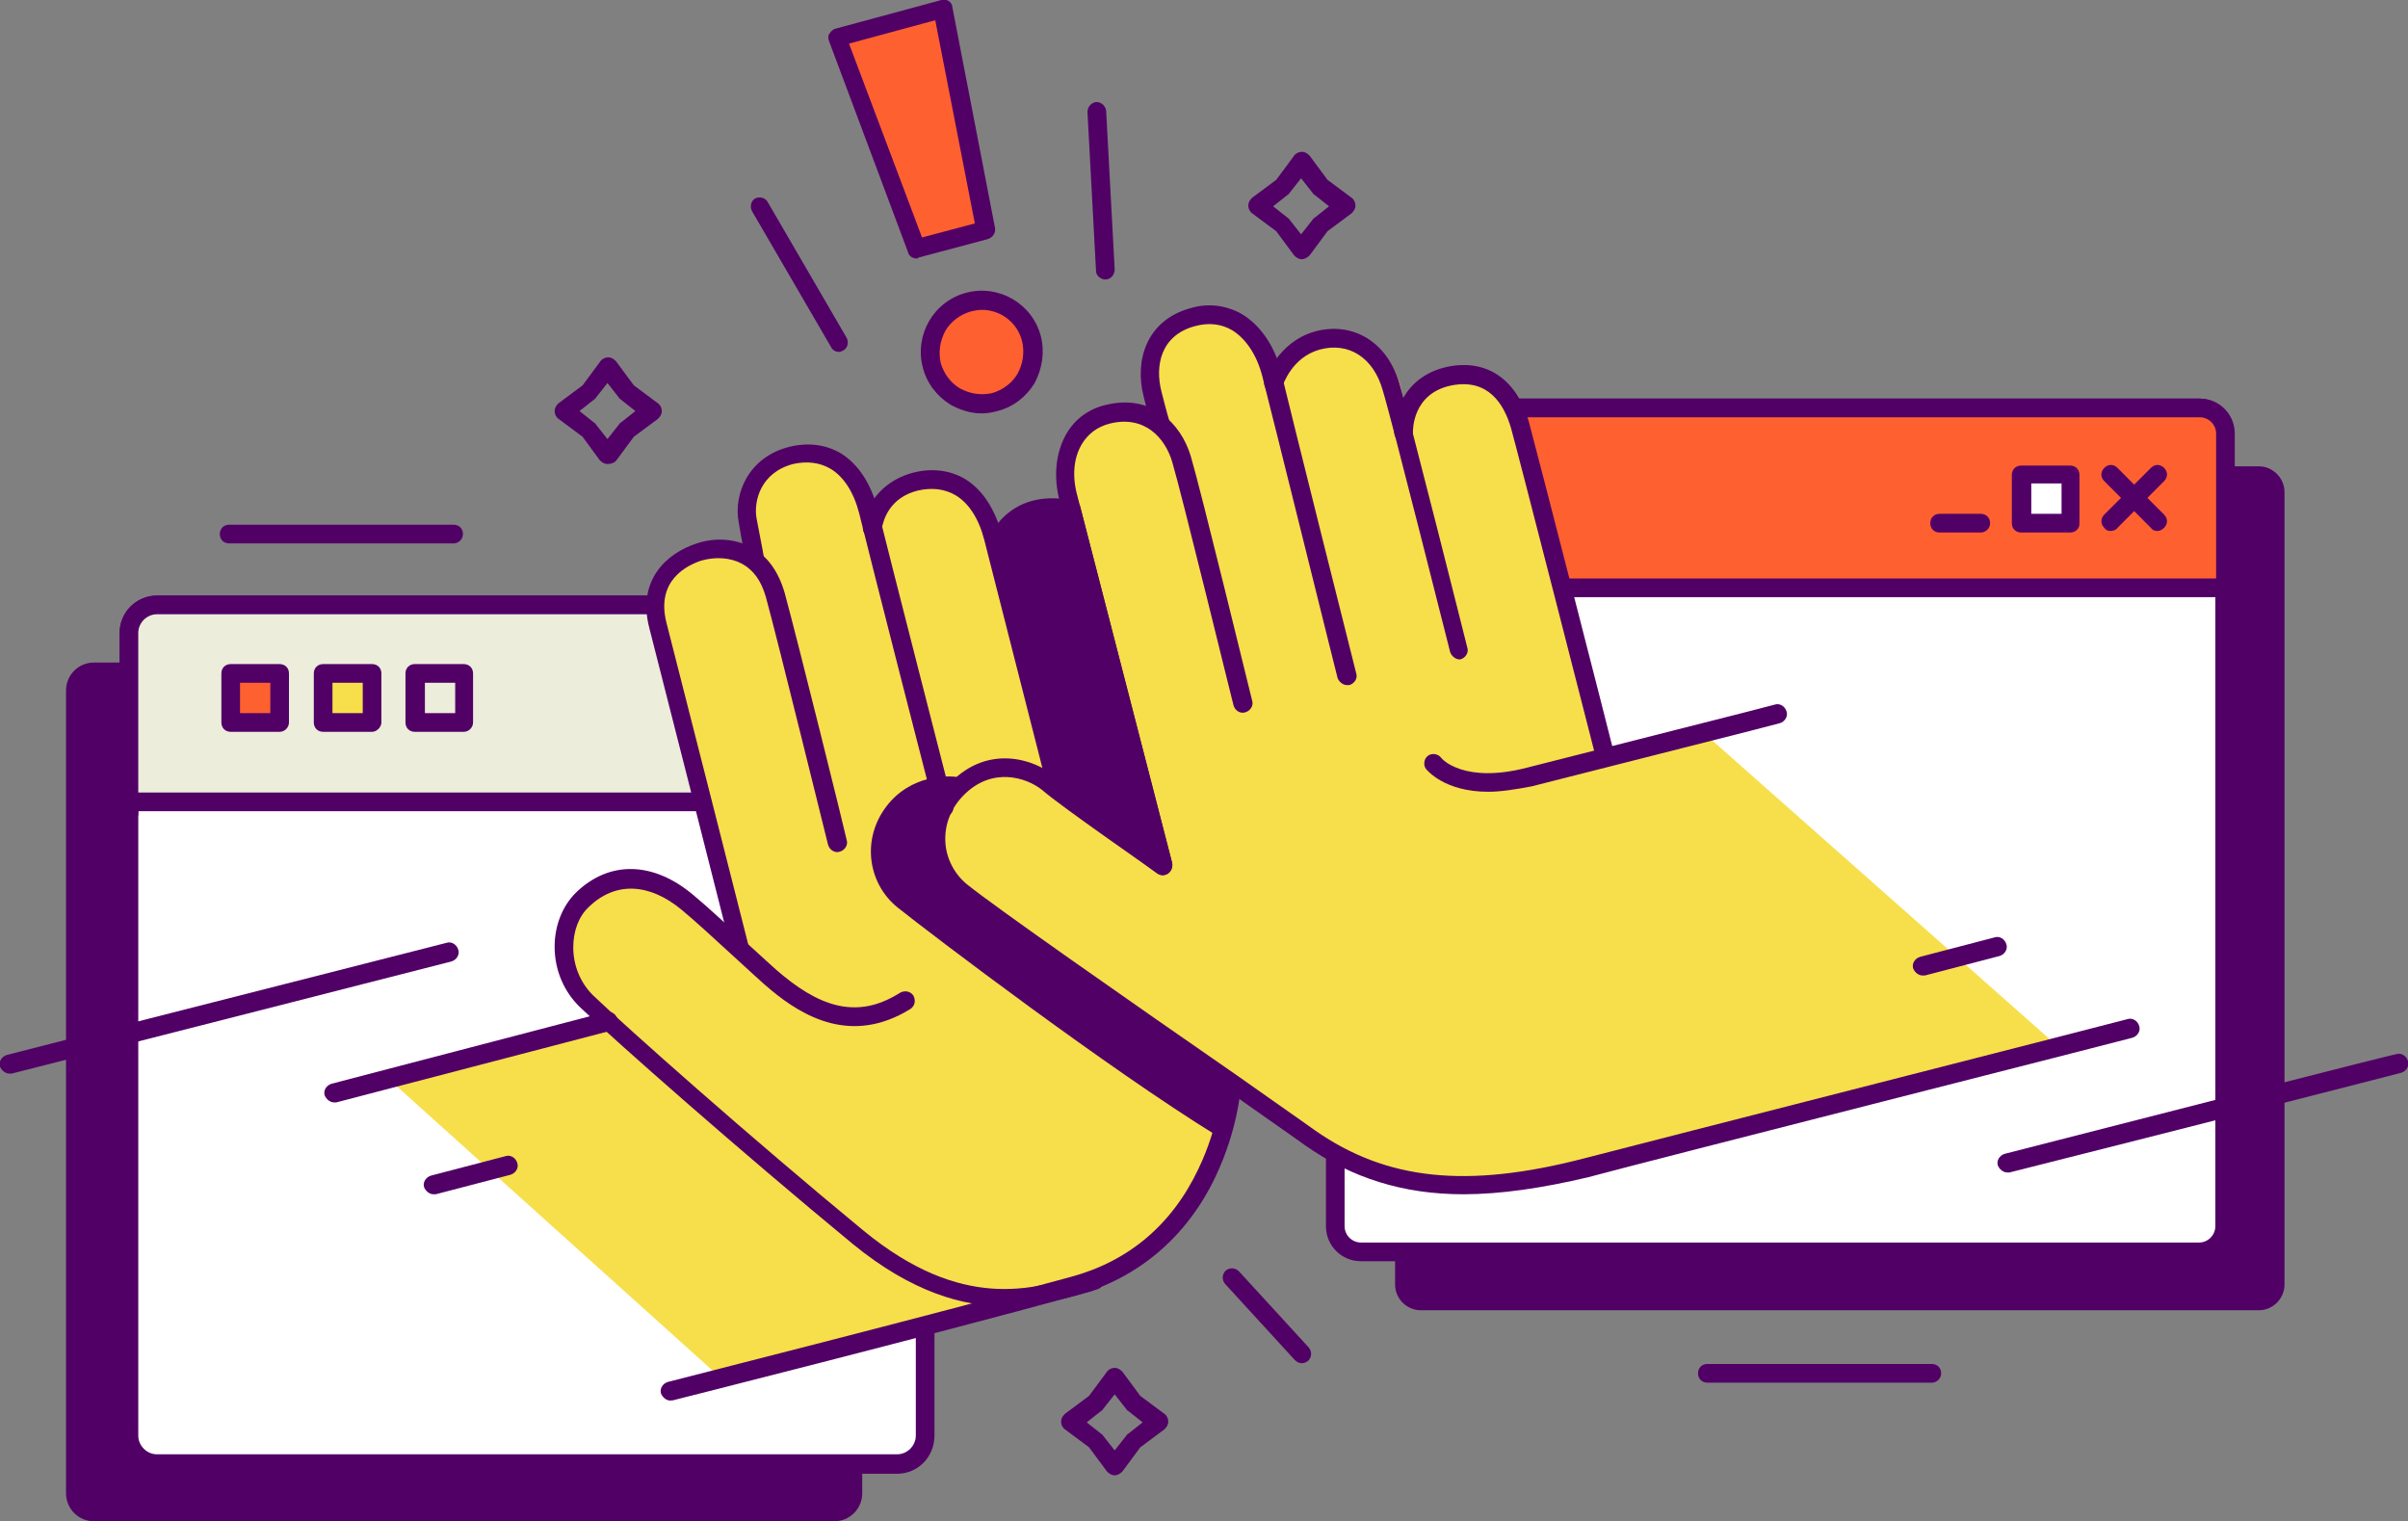 <svg width="429" height="271" viewBox="0 0 429 271" fill="none" xmlns="http://www.w3.org/2000/svg">
<rect x="0" y="0" width="429" height="271" fill="#808080" stroke="none"/>
<g clip-path="url(#clip0_637:1110)">
<path d="M153.609 246.313V266.007C153.609 268.781 151.395 271 148.628 271H16.745C13.977 271 11.763 268.781 11.763 266.007V123.018C11.763 120.244 13.977 118.025 16.745 118.025H105.036" fill="#510066"/>
<path d="M164.819 236.05V255.744C164.819 258.518 162.605 260.737 159.838 260.737H27.955C25.187 260.737 22.973 258.518 22.973 255.744V112.755C22.973 109.981 25.187 107.762 27.955 107.762H116.246" fill="white"/>
<path d="M159.837 262.54H27.954C24.218 262.54 21.311 259.489 21.311 255.883V112.755C21.311 109.01 24.356 106.098 27.954 106.098H116.245C117.214 106.098 117.906 106.791 117.906 107.762C117.906 108.733 117.214 109.426 116.245 109.426H27.954C26.155 109.426 24.633 110.952 24.633 112.755V255.744C24.633 257.547 26.155 259.073 27.954 259.073H159.837C161.636 259.073 163.158 257.547 163.158 255.744V236.05C163.158 235.079 163.85 234.386 164.819 234.386C165.788 234.386 166.48 235.079 166.48 236.05V255.744C166.48 259.489 163.573 262.54 159.837 262.54Z" fill="#510066"/>
<path d="M125.379 142.851H22.973V113.864C22.973 110.536 25.74 107.762 29.062 107.762H116.246L125.379 142.851Z" fill="#ECEDDA"/>
<path d="M41.146 128.715L49.864 128.715L49.864 119.977L41.146 119.977L41.146 128.715Z" fill="#FF6030"/>
<path d="M49.819 130.368H41.101C40.132 130.368 39.44 129.675 39.44 128.704V119.967C39.44 118.996 40.132 118.302 41.101 118.302H49.819C50.788 118.302 51.48 118.996 51.48 119.967V128.704C51.48 129.536 50.788 130.368 49.819 130.368ZM42.762 127.04H48.159V121.631H42.762V127.04Z" fill="#510066"/>
<path d="M57.493 128.715L66.212 128.715L66.212 119.977L57.493 119.977L57.493 128.715Z" fill="#F6DF4A"/>
<path d="M66.287 130.368H57.569C56.6 130.368 55.908 129.675 55.908 128.704V119.967C55.908 118.996 56.6 118.302 57.569 118.302H66.287C67.256 118.302 67.948 118.996 67.948 119.967V128.704C67.948 129.536 67.118 130.368 66.287 130.368ZM59.23 127.04H64.627V121.631H59.23V127.04Z" fill="#510066"/>
<path d="M82.755 119.967H74.037V128.704H82.755V119.967Z" fill="#ECEDDA"/>
<path d="M82.617 130.368H73.899C72.93 130.368 72.238 129.675 72.238 128.704V119.967C72.238 118.996 72.93 118.302 73.899 118.302H82.617C83.586 118.302 84.278 118.996 84.278 119.967V128.704C84.278 129.536 83.586 130.368 82.617 130.368ZM75.698 127.04H81.095V121.631H75.698V127.04Z" fill="#510066"/>
<path d="M280.372 83.075H402.429C404.92 83.075 406.996 85.156 406.996 87.652V228.838C406.996 231.335 404.92 233.415 402.429 233.415H253.11C250.619 233.415 248.543 231.335 248.543 228.838V220.378" fill="#510066"/>
<path d="M269.716 72.674H391.773C394.264 72.674 396.34 74.754 396.34 77.25V218.298C396.34 220.794 394.264 222.875 391.773 222.875H242.453C239.963 222.875 237.887 220.794 237.887 218.298V206.093" fill="white"/>
<path d="M391.774 224.678H242.454C238.994 224.678 236.227 221.904 236.227 218.437V206.232C236.227 205.261 236.918 204.568 237.887 204.568C238.856 204.568 239.548 205.261 239.548 206.232V218.437C239.548 220.101 240.932 221.349 242.454 221.349H391.774C393.434 221.349 394.68 219.962 394.68 218.437V77.25C394.68 75.586 393.296 74.338 391.774 74.338H269.716C268.748 74.338 268.056 73.644 268.056 72.674C268.056 71.703 268.748 71.009 269.716 71.009H391.774C395.233 71.009 398.001 73.783 398.001 77.25V218.298C398.139 221.765 395.233 224.678 391.774 224.678Z" fill="#510066"/>
<path d="M273.038 104.711H391.359C394.126 104.711 396.341 102.492 396.341 99.718V77.666C396.341 74.893 394.126 72.674 391.359 72.674H273.038C270.27 72.674 268.056 74.893 268.056 77.666V99.718C268.056 102.492 270.27 104.711 273.038 104.711Z" fill="#FF6030"/>
<path d="M352.887 94.864H345.552C344.584 94.864 343.892 94.17 343.892 93.2C343.892 92.229 344.584 91.535 345.552 91.535H352.887C353.855 91.535 354.547 92.229 354.547 93.2C354.547 94.17 353.717 94.864 352.887 94.864Z" fill="#510066"/>
<path d="M368.941 84.601H360.223V93.338H368.941V84.601Z" fill="white"/>
<path d="M368.802 94.864H360.084C359.115 94.864 358.423 94.171 358.423 93.2V84.601C358.423 83.63 359.115 82.937 360.084 82.937H368.802C369.771 82.937 370.463 83.63 370.463 84.601V93.338C370.463 94.171 369.771 94.864 368.802 94.864ZM361.883 91.535H367.28V86.126H361.883V91.535Z" fill="#510066"/>
<path d="M384.301 94.587C383.886 94.587 383.471 94.448 383.194 94.032L374.891 85.71C374.199 85.017 374.199 84.046 374.891 83.353C375.583 82.659 376.552 82.659 377.244 83.353L385.547 91.674C386.239 92.367 386.239 93.338 385.547 94.032C385.132 94.448 384.717 94.587 384.301 94.587Z" fill="#510066"/>
<path d="M375.998 94.587C375.583 94.587 375.168 94.448 374.891 94.032C374.199 93.338 374.199 92.367 374.891 91.674L383.194 83.353C383.886 82.659 384.855 82.659 385.547 83.353C386.239 84.046 386.239 85.017 385.547 85.71L377.244 94.032C376.967 94.448 376.413 94.587 375.998 94.587Z" fill="#510066"/>
<path d="M395.787 106.375H278.711C277.743 106.375 277.051 105.682 277.051 104.711C277.051 103.74 277.743 103.047 278.711 103.047H395.787C396.756 103.047 397.448 103.74 397.448 104.711C397.448 105.682 396.617 106.375 395.787 106.375Z" fill="#510066"/>
<path d="M231.936 46.184C231.383 46.184 230.968 45.906 230.553 45.49L227.37 41.191L223.08 38.001C222.664 37.724 222.388 37.169 222.388 36.614C222.388 36.059 222.664 35.643 223.08 35.227L227.37 32.037L230.553 27.738C230.829 27.322 231.383 27.045 231.936 27.045C232.49 27.045 232.905 27.322 233.32 27.738L236.503 32.037L240.793 35.227C241.208 35.505 241.485 36.059 241.485 36.614C241.485 37.169 241.208 37.585 240.793 38.001L236.503 41.191L233.32 45.49C232.905 45.906 232.352 46.184 231.936 46.184ZM226.816 36.753L229.445 38.833C229.584 38.972 229.722 38.972 229.722 39.111L231.798 41.746L233.874 39.111C234.012 38.972 234.012 38.833 234.151 38.833L236.78 36.753L234.151 34.672C234.012 34.534 233.874 34.534 233.874 34.395L231.798 31.76L229.722 34.395C229.584 34.534 229.584 34.672 229.445 34.672L226.816 36.753Z" fill="#510066"/>
<path d="M108.219 82.659C107.665 82.659 107.25 82.382 106.835 81.966L103.791 77.805L99.501 74.615C99.085 74.338 98.809 73.783 98.809 73.228C98.809 72.674 99.085 72.257 99.501 71.841L103.791 68.651L106.973 64.352C107.25 63.936 107.804 63.659 108.357 63.659C108.911 63.659 109.326 63.936 109.741 64.352L112.924 68.651L117.214 71.841C117.629 72.119 117.906 72.674 117.906 73.228C117.906 73.783 117.629 74.199 117.214 74.615L112.924 77.805L109.741 82.104C109.326 82.52 108.772 82.659 108.219 82.659ZM103.237 73.228L105.866 75.309C106.005 75.447 106.143 75.447 106.143 75.586L108.219 78.221L110.295 75.586C110.433 75.447 110.433 75.309 110.571 75.309L113.201 73.228L110.571 71.148C110.433 71.009 110.295 71.009 110.295 70.871L108.219 68.236L106.143 70.871C106.005 71.009 106.005 71.148 105.866 71.148L103.237 73.228Z" fill="#510066"/>
<path d="M198.586 262.817C198.032 262.817 197.617 262.54 197.202 262.124L194.019 257.824L189.729 254.635C189.314 254.357 189.037 253.802 189.037 253.248C189.037 252.693 189.314 252.277 189.729 251.861L194.019 248.671L197.202 244.372C197.479 243.955 198.032 243.678 198.586 243.678C199.139 243.678 199.555 243.955 199.97 244.372L203.153 248.671L207.443 251.861C207.858 252.138 208.135 252.693 208.135 253.248C208.135 253.802 207.858 254.219 207.443 254.635L203.153 257.824L199.97 262.124C199.555 262.54 199.139 262.817 198.586 262.817ZM193.604 253.386L196.233 255.467C196.372 255.605 196.51 255.605 196.51 255.744L198.586 258.379L200.662 255.744C200.8 255.605 200.8 255.467 200.938 255.467L203.568 253.386L200.938 251.306C200.8 251.167 200.662 251.167 200.662 251.029L198.586 248.394L196.51 251.029C196.372 251.167 196.372 251.306 196.233 251.306L193.604 253.386Z" fill="#510066"/>
<path d="M196.925 49.79C196.095 49.79 195.264 49.096 195.264 48.264L193.742 19.971C193.742 19 194.434 18.307 195.264 18.168C196.233 18.168 196.925 18.862 197.063 19.694L198.586 47.987C198.586 48.958 197.894 49.79 196.925 49.79Z" fill="#510066"/>
<path d="M344.168 246.313H304.174C303.206 246.313 302.514 245.62 302.514 244.649C302.514 243.678 303.206 242.985 304.174 242.985H344.168C345.137 242.985 345.829 243.678 345.829 244.649C345.829 245.62 344.999 246.313 344.168 246.313Z" fill="#510066"/>
<path d="M80.818 96.805H40.824C39.855 96.805 39.163 96.112 39.163 95.141C39.163 94.17 39.855 93.477 40.824 93.477H80.818C81.786 93.477 82.478 94.17 82.478 95.141C82.478 96.112 81.648 96.805 80.818 96.805Z" fill="#510066"/>
<path d="M163.297 44.381L175.752 41.052L168.141 1.664L149.182 6.657L163.297 44.381Z" fill="#FF6030"/>
<path d="M163.297 46.045C162.605 46.045 161.913 45.629 161.775 44.935L147.659 7.212C147.521 6.796 147.521 6.241 147.798 5.964C148.074 5.548 148.351 5.27 148.766 5.132L167.725 1.3154e-05C168.141 -0.139 168.694 1.31577e-05 168.971 0.139C169.386 0.416 169.663 0.832 169.663 1.248L177.274 40.636C177.412 41.468 176.859 42.3 176.029 42.578L163.574 45.906C163.574 46.045 163.435 46.045 163.297 46.045ZM151.257 7.767L164.266 42.3L173.676 39.804L166.618 3.606L151.257 7.767Z" fill="#510066"/>
<path d="M149.458 62.688C148.905 62.688 148.351 62.41 148.074 61.856L133.959 37.585C133.544 36.753 133.82 35.782 134.512 35.366C135.343 34.95 136.311 35.227 136.726 35.921L150.842 60.191C151.257 61.023 150.98 61.994 150.288 62.41C150.012 62.549 149.735 62.688 149.458 62.688Z" fill="#510066"/>
<path d="M231.938 242.846C231.522 242.846 231.107 242.707 230.692 242.291L218.237 228.7C217.684 228.006 217.684 227.035 218.376 226.342C219.068 225.787 220.036 225.787 220.728 226.481L233.183 240.072C233.737 240.766 233.737 241.736 233.045 242.43C232.629 242.707 232.353 242.846 231.938 242.846Z" fill="#510066"/>
<path d="M174.921 71.98C180.042 71.98 184.193 67.82 184.193 62.688C184.193 57.556 180.042 53.396 174.921 53.396C169.801 53.396 165.649 57.556 165.649 62.688C165.649 67.82 169.801 71.98 174.921 71.98Z" fill="#FF6030"/>
<path d="M174.921 73.644C172.984 73.644 171.185 73.09 169.386 72.119C166.895 70.593 165.096 68.235 164.404 65.462C162.882 59.637 166.341 53.673 172.153 52.147C177.966 50.622 183.916 54.089 185.439 59.914C186.131 62.688 185.715 65.6 184.331 68.235C182.809 70.732 180.457 72.535 177.689 73.228C176.72 73.506 175.752 73.644 174.921 73.644ZM174.921 55.199C174.229 55.199 173.676 55.337 172.984 55.476C171.046 56.031 169.386 57.279 168.417 58.943C167.448 60.746 167.172 62.688 167.587 64.629C168.14 66.571 169.386 68.235 171.046 69.206C172.845 70.177 174.783 70.454 176.72 70.038C178.658 69.484 180.318 68.235 181.287 66.571C182.256 64.768 182.532 62.827 182.117 60.885C181.287 57.418 178.242 55.199 174.921 55.199Z" fill="#510066"/>
<path d="M372.261 183.625C372.122 183.625 369.632 184.319 365.618 185.29C365.48 185.29 365.203 185.29 365.203 185.151L303.621 130.646C303.482 130.507 304.728 128.704 287.43 133.281C287.291 133.281 287.153 133.281 287.153 133.281C287.014 133.281 287.014 133.142 287.014 133.004C284.662 123.989 273.176 78.499 272.207 75.447C270.131 68.097 265.011 64.629 258.368 66.016C254.909 66.71 252.418 68.374 250.757 71.148C250.619 71.287 250.48 71.425 250.342 71.287C250.203 71.287 250.065 71.148 250.065 71.009C249.788 70.038 249.65 69.345 249.512 68.79C247.436 61.44 241.485 57.834 234.704 59.637C232.075 60.33 229.861 61.856 228.062 64.213C227.923 64.352 227.785 64.352 227.646 64.352C227.508 64.352 227.37 64.213 227.37 64.075C226.124 60.746 223.91 57.972 221.281 56.447C218.651 54.921 215.607 54.505 212.424 55.476C204.812 57.695 203.013 64.629 204.536 70.593C204.674 71.148 204.812 71.703 204.951 72.257C204.951 72.396 204.951 72.535 204.812 72.674C204.674 72.812 204.536 72.812 204.397 72.812C202.183 71.98 199.831 71.98 197.34 72.535C194.433 73.228 191.942 75.031 190.559 77.528C188.76 80.579 188.344 84.74 189.313 88.9C189.313 89.039 189.313 89.178 189.175 89.316C189.036 89.455 188.898 89.455 188.76 89.455C183.362 89.039 180.18 91.397 178.519 93.477C178.381 93.616 178.242 93.616 178.104 93.616C177.965 93.616 177.827 93.477 177.827 93.338C176.582 89.871 174.644 87.236 172.015 85.849C169.385 84.323 166.341 83.907 163.158 84.74C160.252 85.433 157.899 87.097 156.377 89.316C156.239 89.455 156.1 89.455 155.962 89.455C155.823 89.455 155.685 89.316 155.685 89.178C154.44 85.572 152.364 82.798 149.734 81.134C147.105 79.608 144.061 79.192 140.878 80.024C133.958 81.827 131.329 88.068 132.159 93.061C132.436 94.448 132.713 95.835 132.851 96.944C132.851 97.083 132.851 97.222 132.713 97.36C132.574 97.499 132.436 97.499 132.298 97.499C129.945 96.667 127.177 96.667 124.548 97.499C119.289 99.163 114.307 103.879 116.383 112.061C118.044 118.441 126.209 150.756 129.668 164.348C129.668 164.486 129.668 164.764 129.53 164.764C129.392 164.902 129.115 164.902 128.976 164.764C126.624 162.545 124.825 161.019 123.579 160.048C116.522 154.223 108.91 153.946 103.098 159.632C100.745 161.851 99.5 165.318 99.5 168.924C99.5 172.946 101.161 176.691 103.928 179.465C104.482 179.881 105.035 180.574 105.727 181.129C105.866 181.268 105.866 181.406 105.866 181.545C105.866 181.684 105.727 181.822 105.589 181.822C105.589 181.822 70.023 192.779 70.023 192.918L128.423 245.481C128.561 245.62 165.926 237.298 191.527 230.364C202.598 227.313 211.04 220.101 216.16 209.422C218.928 203.735 219.897 198.604 220.312 195.969C220.312 195.83 220.45 195.691 220.589 195.691C220.727 195.691 220.865 195.691 221.004 195.691C225.294 198.743 229.307 201.516 232.628 203.735C240.932 209.56 250.065 212.334 260.721 212.334C267.363 212.334 274.56 211.225 283.001 209.144C293.657 206.371 369.632 186.815 372.953 185.983C373.645 185.844 374.06 185.151 373.783 184.458C373.645 183.764 372.953 183.348 372.261 183.625Z" fill="#F6DF4A"/>
<path d="M119.428 249.503C118.736 249.503 118.044 248.948 117.768 248.255C117.491 247.423 118.044 246.452 119.013 246.175C119.428 246.036 165.096 234.525 190.836 227.451C201.077 224.678 208.826 218.159 213.531 208.174C217.129 200.684 217.683 193.75 217.683 193.75C217.821 192.779 218.513 192.086 219.482 192.224C220.451 192.363 221.143 193.056 221.004 194.027C221.004 194.305 220.451 201.378 216.576 209.56C211.456 220.378 202.737 227.729 191.666 230.78C165.926 237.853 120.259 249.364 119.705 249.503C119.705 249.364 119.567 249.503 119.428 249.503Z" fill="#510066"/>
<path d="M260.721 212.75C249.927 212.75 240.794 209.838 232.49 204.013C228.616 201.239 223.772 197.91 218.513 194.166C199.277 180.713 175.475 164.07 170.355 160.048C167.31 157.552 165.373 153.946 165.234 150.062C164.957 146.04 166.48 142.157 169.524 139.245C176.028 132.726 184.055 135.084 187.93 138.274C190.282 140.215 199.277 146.595 204.536 150.34C200.938 136.61 190.144 94.587 188.76 89.178C187.653 84.878 188.068 80.579 190.006 77.25C191.528 74.615 194.019 72.812 197.063 72.119C205.09 70.177 210.348 75.309 212.147 81.272C213.808 86.82 222.665 123.157 223.08 124.821C223.357 125.653 222.803 126.624 221.835 126.901C221.004 127.179 220.036 126.624 219.759 125.653C219.62 125.237 210.487 87.791 208.826 82.243C207.581 78.082 203.983 73.922 197.755 75.447C195.541 76.002 193.88 77.25 192.773 79.053C191.251 81.55 190.974 84.878 191.943 88.346C193.604 94.864 208.688 153.252 208.826 153.807C208.965 154.501 208.688 155.194 208.134 155.61C207.581 156.026 206.75 156.026 206.197 155.61C205.505 155.055 189.037 143.683 185.715 140.77C182.809 138.413 176.72 136.61 171.738 141.602C169.386 143.96 168.279 146.873 168.417 149.924C168.555 152.975 170.078 155.749 172.292 157.552C177.274 161.574 201.076 178.217 220.312 191.531C225.571 195.275 230.415 198.604 234.289 201.378C247.021 210.254 261.275 211.779 282.171 206.371C292.827 203.597 378.212 181.822 379.042 181.545C379.873 181.268 380.841 181.822 381.118 182.793C381.395 183.625 380.841 184.596 379.873 184.874C379.042 185.151 293.796 206.787 283.002 209.699C274.837 211.641 267.364 212.75 260.721 212.75Z" fill="#510066"/>
<path d="M357.592 208.867C356.9 208.867 356.208 208.312 355.932 207.619C355.655 206.787 356.208 205.816 357.177 205.538C385.823 198.188 426.509 187.786 426.924 187.786C427.754 187.509 428.723 188.064 429 189.034C429.277 189.866 428.723 190.837 427.755 191.115C427.339 191.253 386.654 201.655 358.007 208.867C357.869 208.867 357.731 208.867 357.592 208.867Z" fill="#510066"/>
<path d="M342.508 173.778C341.816 173.778 341.124 173.224 340.848 172.53C340.571 171.698 341.124 170.727 342.093 170.45L355.378 166.983C356.209 166.705 357.177 167.26 357.454 168.231C357.731 169.063 357.177 170.034 356.209 170.311L342.923 173.778C342.785 173.778 342.647 173.778 342.508 173.778Z" fill="#510066"/>
<path d="M77.22 212.75C76.528 212.75 75.836 212.196 75.559 211.502C75.283 210.67 75.836 209.699 76.805 209.422L90.09 205.954C90.921 205.677 91.889 206.232 92.166 207.203C92.443 208.035 91.889 209.006 90.921 209.283L77.635 212.75C77.497 212.75 77.359 212.75 77.22 212.75Z" fill="#510066"/>
<path d="M1.661 191.253C0.969 191.253 0.277 190.699 -4.22373e-05 190.005C-0.277 189.173 0.277 188.202 1.245 187.925C29.892 180.574 79.157 168.092 79.573 167.953C80.403 167.676 81.372 168.231 81.648 169.202C81.925 170.034 81.372 171.005 80.403 171.282C79.849 171.421 30.584 184.041 2.076 191.253C1.937 191.253 1.799 191.253 1.661 191.253Z" fill="#510066"/>
<path d="M239.963 122.047C239.271 122.047 238.579 121.492 238.302 120.799C238.163 120.383 226.539 73.367 224.878 66.987C223.91 63.243 221.972 60.33 219.481 58.804C217.544 57.695 215.33 57.418 212.839 58.111C206.75 59.775 205.781 65.184 206.888 69.622C207.718 72.951 208.41 75.309 208.41 75.309C208.687 76.141 208.134 77.112 207.303 77.389C206.473 77.666 205.504 77.112 205.227 76.279C205.227 76.279 204.535 73.922 203.705 70.454C202.183 64.352 204.12 57.14 212.008 54.921C215.191 53.95 218.374 54.366 221.142 55.892C224.463 57.834 227.093 61.578 228.2 66.155C229.722 72.535 241.485 119.551 241.623 119.967C241.9 120.799 241.346 121.77 240.378 122.047C240.239 122.047 240.101 122.047 239.963 122.047Z" fill="#510066"/>
<path d="M260.03 117.47C259.338 117.47 258.646 116.916 258.369 116.222C258.231 115.806 247.99 74.892 246.329 69.484C244.669 63.659 240.24 60.885 235.12 62.272C230.138 63.659 228.616 68.513 228.478 68.79C228.201 69.622 227.232 70.177 226.402 69.9C225.571 69.622 225.018 68.651 225.295 67.819C225.433 67.542 227.509 61.024 234.151 59.082C241.071 57.14 247.298 61.024 249.374 68.513C251.035 74.06 260.999 113.726 261.414 115.39C261.69 116.222 261.137 117.193 260.168 117.47C260.307 117.47 260.168 117.47 260.03 117.47Z" fill="#510066"/>
<path d="M286.046 136.471C285.354 136.471 284.662 135.916 284.385 135.223C284.247 134.668 270.131 79.469 269.163 76.141C267.917 71.98 265.15 67.403 258.645 68.651C251.588 70.038 251.726 76.695 251.726 76.973C251.726 77.944 251.034 78.637 250.065 78.637C249.097 78.637 248.405 77.944 248.405 77.112C248.266 73.783 250.065 66.987 257.953 65.323C264.873 63.936 270.131 67.542 272.346 75.031C273.314 78.499 287.015 131.894 287.568 134.252C287.845 135.084 287.291 136.055 286.323 136.332C286.323 136.471 286.184 136.471 286.046 136.471Z" fill="#510066"/>
<path d="M265.15 141.048C257.4 141.048 254.356 137.303 254.079 137.026C253.525 136.332 253.664 135.223 254.356 134.668C255.048 134.113 256.155 134.252 256.708 134.945C256.847 135.223 260.86 139.661 272.069 136.748C284.524 133.558 315.938 125.653 316.215 125.514C317.045 125.237 318.014 125.792 318.29 126.763C318.567 127.595 318.014 128.566 317.045 128.843C316.768 128.982 285.354 136.887 272.9 140.077C269.993 140.632 267.364 141.048 265.15 141.048Z" fill="#510066"/>
<path d="M168.14 145.347C167.448 145.347 166.756 144.792 166.479 144.099C166.341 143.683 154.993 99.302 153.056 91.397C152.087 87.652 150.288 84.878 147.936 83.491C145.998 82.382 143.784 82.104 141.293 82.659C135.481 84.185 134.235 89.316 134.789 92.368C135.619 96.528 136.173 99.718 136.173 99.718C136.311 100.55 135.757 101.521 134.927 101.66C133.958 101.798 133.128 101.244 132.99 100.411C132.99 100.411 132.298 97.222 131.606 93.061C130.637 87.929 133.405 81.411 140.601 79.608C143.922 78.776 147.105 79.192 149.735 80.718C152.917 82.659 155.132 86.126 156.377 90.703C158.315 98.609 169.662 142.851 169.801 143.405C170.077 144.237 169.524 145.208 168.555 145.486C168.417 145.347 168.278 145.347 168.14 145.347Z" fill="#510066"/>
<path d="M188.483 142.435C187.791 142.435 187.099 141.88 186.822 141.186C183.916 129.675 176.858 102.214 175.336 96.112C174.367 92.368 172.568 89.594 170.216 88.207C168.278 87.097 166.064 86.82 163.573 87.375C158.453 88.623 157.346 92.645 157.069 94.309C156.931 95.28 156.1 95.835 155.131 95.696C154.163 95.557 153.609 94.725 153.748 93.754C154.44 89.039 157.899 85.433 162.743 84.185C166.064 83.353 169.247 83.769 171.876 85.294C175.059 87.236 177.273 90.703 178.519 95.28C180.041 101.244 187.099 128.843 190.005 140.354C190.282 141.186 189.728 142.157 188.76 142.435C188.76 142.435 188.621 142.435 188.483 142.435Z" fill="#510066"/>
<path d="M190.836 90.842C180.18 88.761 177.412 97.083 177.412 97.083L188.345 140.077L207.165 154.084L190.836 90.842Z" fill="#510066"/>
<path d="M207.165 155.887C206.75 155.887 206.473 155.749 206.196 155.61L187.376 141.464C187.099 141.186 186.822 140.909 186.822 140.493L175.89 97.499C175.751 97.222 175.89 96.805 175.89 96.528C175.89 96.389 179.211 86.681 191.251 89.178C191.943 89.316 192.358 89.732 192.496 90.426L208.826 153.668C208.964 154.362 208.687 155.055 208.134 155.471C207.719 155.749 207.442 155.887 207.165 155.887ZM189.728 139.245L204.259 150.062L189.452 92.368C182.394 91.397 179.764 95.835 179.073 97.36L189.728 139.245Z" fill="#510066"/>
<path d="M132.022 170.866C131.33 170.866 130.638 170.311 130.361 169.618C130.223 169.063 117.768 119.967 115.692 111.923C113.478 103.463 118.598 98.609 124.134 96.805C127.455 95.696 131.053 95.973 133.821 97.499C136.727 99.025 138.664 101.798 139.772 105.543C142.124 114.142 150.842 149.369 150.842 149.646C151.119 150.479 150.566 151.449 149.597 151.727C148.767 152.004 147.798 151.449 147.521 150.479C147.383 150.062 138.803 114.974 136.45 106.375C135.62 103.463 134.236 101.521 132.16 100.411C130.084 99.302 127.455 99.163 124.964 99.857C122.473 100.689 116.799 103.324 118.737 110.952C120.812 118.996 133.267 168.092 133.406 168.647C133.682 169.479 133.129 170.45 132.16 170.727C132.299 170.866 132.16 170.866 132.022 170.866Z" fill="#510066"/>
<path d="M59.506 196.385C58.814 196.385 58.122 195.83 57.846 195.137C57.569 194.305 58.122 193.334 59.091 193.056L107.942 180.297C108.772 180.019 109.741 180.574 110.018 181.545C110.294 182.377 109.741 183.348 108.772 183.625L59.922 196.385C59.783 196.385 59.645 196.385 59.506 196.385Z" fill="#510066"/>
<path d="M179.073 232.722C171.6 232.722 162.467 230.225 151.949 221.626C131.606 204.845 109.603 185.428 103.375 179.465C100.469 176.691 98.809 172.808 98.809 168.647C98.809 164.902 100.192 161.435 102.545 159.077C108.496 153.252 116.384 153.391 123.58 159.493C125.932 161.435 129.669 164.902 132.852 167.815C135.62 170.311 138.249 172.808 139.494 173.778C147.244 180.158 153.61 181.129 160.391 176.83C161.221 176.414 162.19 176.552 162.743 177.384C163.159 178.217 163.02 179.187 162.19 179.742C151.672 186.261 142.954 180.99 137.419 176.414C136.035 175.304 133.544 172.946 130.638 170.311C127.455 167.399 123.857 164.07 121.504 162.128C115.692 157.274 109.603 156.997 104.898 161.574C103.099 163.238 102.13 165.873 102.13 168.786C102.13 171.975 103.375 175.027 105.59 177.246C111.817 183.209 133.682 202.626 153.887 219.269C171.462 233.692 184.193 229.67 192.773 227.035C193.465 226.897 194.019 226.619 194.572 226.481C195.403 226.203 196.371 226.758 196.648 227.59C196.925 228.422 196.371 229.393 195.541 229.67C194.988 229.809 194.434 230.087 193.742 230.225C190.144 231.196 185.162 232.722 179.073 232.722Z" fill="#510066"/>
<path d="M171.876 138.69C169.108 137.858 162.189 137.996 157.899 143.683C153.471 149.508 154.578 157.413 159.975 161.712C166.064 166.567 197.478 190.421 216.852 202.348C216.852 202.348 219.343 199.436 218.789 192.363C218.789 192.363 176.996 163.377 171.322 158.8C165.649 154.223 166.202 144.931 171.876 138.69Z" fill="#510066"/>
<path d="M396.478 109.426C395.509 109.426 394.817 108.733 394.817 107.762V77.25C394.817 75.586 393.434 74.338 391.911 74.338H269.854C268.885 74.338 268.193 73.644 268.193 72.674C268.193 71.703 268.885 71.009 269.854 71.009H391.911C395.371 71.009 398.139 73.783 398.139 77.25V107.762C398.139 108.733 397.308 109.426 396.478 109.426Z" fill="#510066"/>
<path d="M22.972 146.595C22.003 146.595 21.311 145.902 21.311 144.931V112.755C21.311 109.01 24.356 106.098 27.954 106.098H116.245C117.214 106.098 117.906 106.791 117.906 107.762C117.906 108.733 117.214 109.426 116.245 109.426H27.954C26.155 109.426 24.633 110.952 24.633 112.755V144.931C24.633 145.902 23.941 146.595 22.972 146.595Z" fill="#510066"/>
<path d="M124.825 144.515H22.972C22.003 144.515 21.311 143.821 21.311 142.851C21.311 141.88 22.003 141.186 22.972 141.186H124.825C125.794 141.186 126.486 141.88 126.486 142.851C126.486 143.821 125.794 144.515 124.825 144.515Z" fill="#510066"/>
</g>
<defs>
<clipPath id="clip0_637:1110">
<rect width="429" height="271" fill="white"/>
</clipPath>
</defs>
</svg>
